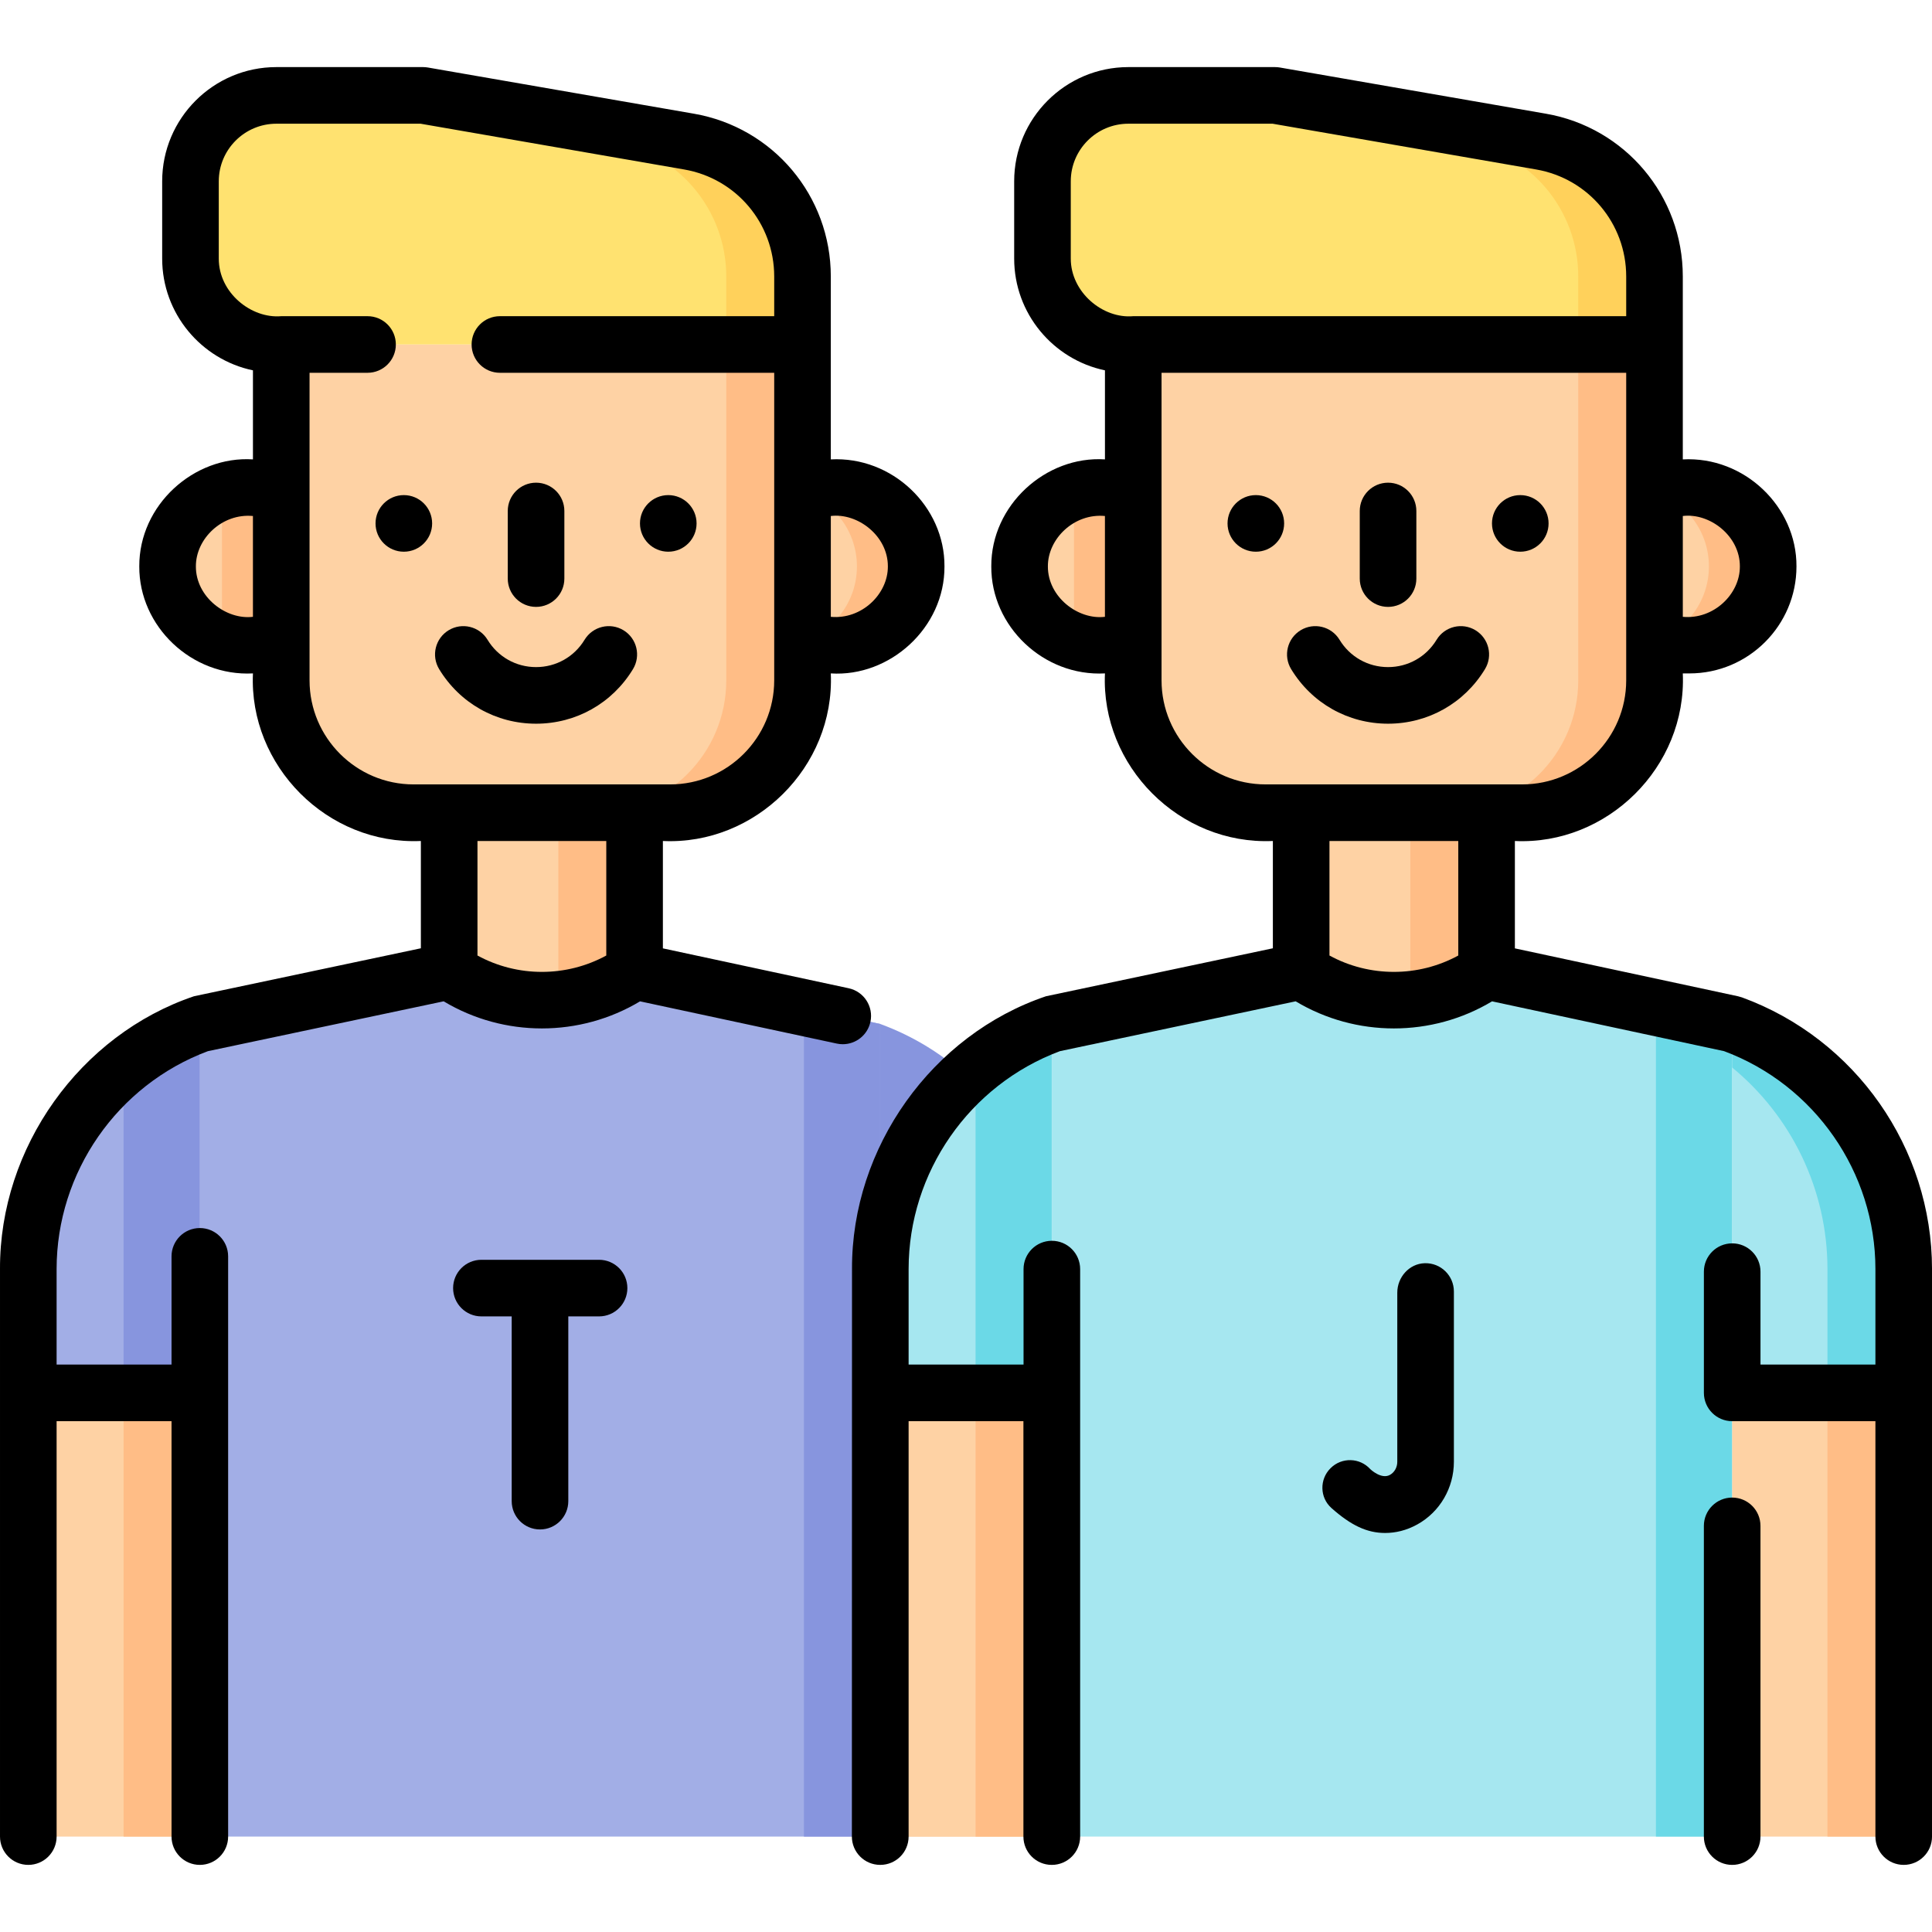 <svg id="Capa_1" enable-background="new 0 0 512.001 512.001" height="512" viewBox="0 0 512.001 512.001" width="512" xmlns="http://www.w3.org/2000/svg"><g><g><path d="m233.256 486.718h-180.298v-215.357l66.077-13.973h49.137l65.084 13.973z" fill="#a2aee6"/><path d="m168.172 257.388h-20.205l65.084 13.973v215.357h20.205v-215.357z" fill="#8795de"/><path d="m74.534 91.291v89.01c0 19.37 15.702 35.073 35.073 35.073h67.994c19.37 0 35.073-15.702 35.073-35.073v-89.01z" fill="#fed2a4"/><path d="m192.468 91.291v89.01c0 19.37-15.702 35.073-35.073 35.073h20.205c19.37 0 35.073-15.702 35.073-35.073v-89.01z" fill="#ffbd86"/><path d="m74.531 170.963h-9.26c-11.52 0-20.859-9.339-20.859-20.859 0-11.52 9.339-20.859 20.859-20.859h9.26z" fill="#fed2a4"/><path d="m65.271 129.245c-2.25 0-4.412.366-6.443 1.026v39.668c2.03.659 4.192 1.026 6.443 1.026h9.26v-41.719h-9.26z" fill="#ffbd86"/><path d="m221.936 170.963h-9.26v-41.719h9.26c11.52 0 20.859 9.339 20.859 20.859 0 11.521-9.339 20.86-20.859 20.86z" fill="#fed2a4"/><path d="m221.936 129.245h-9.26v1.026c8.365 2.716 14.417 10.564 14.417 19.834 0 9.27-6.052 17.118-14.417 19.834v1.026h9.26c11.52 0 20.859-9.339 20.859-20.859 0-11.522-9.339-20.861-20.859-20.861z" fill="#ffbd86"/><path d="m119.035 215.374h49.138v42.014c-14.769 10.272-34.369 10.272-49.138 0z" fill="#fed2a4"/><path d="m147.967 215.374v42.014c-4.469 3.108-9.381 5.269-14.466 6.497 11.722 2.829 24.371.668 34.671-6.497v-42.014z" fill="#ffbd86"/><path d="m52.958 271.361c-27.296 9.956-45.457 35.911-45.457 64.966v32.804h45.457z" fill="#a2aee6"/><path d="m52.958 271.361c-7.486 2.73-14.279 6.671-20.205 11.542v86.227h20.205z" fill="#8795de"/><path d="m7.501 369.13h45.457v117.588h-45.457z" fill="#fed2a4"/><path d="m278.711 336.33v32.8h-45.45v-97.77c4.47 1.63 8.7 3.7 12.64 6.13 4.63 2.86 8.86 6.23 12.64 10.02 12.64 12.69 20.17 30.11 20.17 48.82z" fill="#8795de"/><path d="m32.752 369.13h20.205v117.588h-20.205z" fill="#ffbd86"/><path d="m233.256 369.13h45.457v117.588h-45.457z" fill="#fed2a4"/><path d="m212.673 91.291h-139.429c-12.573 0-22.765-10.192-22.765-22.765v-20.478c0-12.573 10.192-22.765 22.765-22.765h38.865l70.491 12.238c17.382 3.018 30.074 18.103 30.074 35.745v18.025z" fill="#ffe270"/><path d="m182.6 37.521-70.491-12.239h-20.205l70.491 12.239c17.382 3.018 30.073 18.103 30.073 35.745v18.025h20.205v-18.025c0-17.642-12.691-32.727-30.073-35.745z" fill="#ffd15b"/><path d="m459.044 486.718h-180.299v-215.357l66.078-13.973h49.137l65.084 13.973z" fill="#a6e7f0"/><path d="m393.96 257.388h-20.205l65.083 13.973v215.357h20.206v-215.357z" fill="#6bd9e7"/><path d="m300.322 91.291v89.01c0 19.37 15.703 35.073 35.073 35.073h67.994c19.37 0 35.073-15.702 35.073-35.073v-89.01z" fill="#fed2a4"/><path d="m418.256 91.291v89.01c0 19.37-15.702 35.073-35.073 35.073h20.205c19.37 0 35.073-15.702 35.073-35.073v-89.01z" fill="#ffbd86"/><path d="m300.318 170.963h-9.26c-11.52 0-20.859-9.339-20.859-20.859 0-11.52 9.339-20.859 20.859-20.859h9.26z" fill="#fed2a4"/><path d="m291.059 129.245c-2.25 0-4.412.366-6.442 1.026v39.668c2.03.659 4.192 1.026 6.442 1.026h9.26v-41.719h-9.26z" fill="#ffbd86"/><path d="m447.724 170.963h-9.26v-41.719h9.26c11.52 0 20.859 9.339 20.859 20.859 0 11.521-9.339 20.86-20.859 20.86z" fill="#fed2a4"/><path d="m447.724 129.245h-9.26v1.026c8.365 2.716 14.417 10.564 14.417 19.834 0 9.27-6.052 17.118-14.417 19.834v1.026h9.26c11.521 0 20.859-9.339 20.859-20.859 0-11.522-9.339-20.861-20.859-20.861z" fill="#ffbd86"/><path d="m344.823 215.374h49.138v42.014c-14.769 10.272-34.369 10.272-49.138 0z" fill="#fed2a4"/><path d="m373.755 215.374v42.014c-4.469 3.108-9.381 5.269-14.466 6.497 11.722 2.829 24.371.668 34.671-6.497v-42.014z" fill="#ffbd86"/><path d="m278.713 271.361c-27.296 9.956-45.457 35.911-45.457 64.966v32.804h45.457z" fill="#a6e7f0"/><path d="m258.54 282.877v86.254h20.173v-97.77c-7.473 2.725-14.255 6.657-20.173 11.516z" fill="#6bd9e7"/><path d="m233.288 369.13h45.457v117.588h-45.457z" fill="#fed2a4"/><path d="m258.54 369.13h20.205v117.588h-20.205z" fill="#ffbd86"/><path d="m459.044 271.361c27.296 9.956 45.457 35.911 45.457 64.966v32.804h-45.457z" fill="#a6e7f0"/><path d="m459.044 271.361v11.542c15.68 12.89 25.252 32.338 25.252 53.424v32.804h20.205v-32.804c0-29.055-18.162-55.011-45.457-64.966z" fill="#6bd9e7"/><path d="m459.044 369.13h45.457v117.588h-45.457z" fill="#fed2a4"/><path d="m484.295 369.13h20.205v117.588h-20.205z" fill="#ffbd86"/><path d="m438.461 91.291h-139.429c-12.573 0-22.765-10.192-22.765-22.765v-20.478c0-12.573 10.192-22.765 22.765-22.765h38.865l70.491 12.239c17.382 3.018 30.074 18.103 30.074 35.745v18.024z" fill="#ffe270"/><path d="m408.387 37.521-70.491-12.239h-20.205l70.491 12.239c17.382 3.018 30.073 18.103 30.073 35.745v18.025h20.205v-18.025c.001-17.642-12.69-32.727-30.073-35.745z" fill="#ffd15b"/></g><g><path d="m230.671 270.805c.869-4.05-1.709-8.038-5.759-8.907l-49.239-10.571v-28.453c24.427 1.151 45.566-19.565 44.501-44.411 15.653 1.004 30.202-12.11 30.122-28.359.091-15.846-13.843-29.224-30.122-28.359v-48.479c0-21.343-15.263-39.483-36.291-43.135l-70.49-12.239c-.424-.073-.854-.11-1.283-.11h-38.866c-16.688 0-30.266 13.577-30.266 30.265v20.478c0 14.56 10.336 26.75 24.056 29.622v23.596c-15.653-1.004-30.202 12.11-30.122 28.36-.091 15.846 13.843 29.224 30.122 28.359-1.106 24.443 19.652 45.511 44.501 44.411v28.434l-60.129 12.714c-30.169 10.199-51.539 40.044-51.405 72.306v150.391c0 4.142 3.357 7.5 7.5 7.5s7.5-3.358 7.5-7.5v-110.087h30.457v110.087c0 4.142 3.357 7.5 7.5 7.5s7.5-3.358 7.5-7.5v-153.77c0-4.142-3.357-7.5-7.5-7.5s-7.5 3.358-7.5 7.5v28.683h-30.457v-25.304c0-25.646 16.093-48.791 40.091-57.752l62.484-13.213c7.973 4.785 16.998 7.185 26.027 7.185 9.025 0 18.046-2.397 26.016-7.178l52.144 11.194c.53.114 1.06.168 1.582.168 3.459.002 6.57-2.406 7.326-5.926zm-10.495-134.061c7.088-.87 15.149 5.238 15.119 13.36.036 7.342-6.955 14.131-15.119 13.359zm-153.145 26.719c-7.088.87-15.149-5.238-15.119-13.359-.036-7.341 6.955-14.131 15.119-13.359zm15.003 16.839v-81.51h15.37c4.143 0 7.5-3.358 7.5-7.5s-3.357-7.5-7.5-7.5h-22.87c-7.938.691-16.571-6.184-16.556-15.266v-20.478c0-8.417 6.848-15.265 15.266-15.265h38.219l69.854 12.128c13.824 2.4 23.857 14.325 23.857 28.355v10.525h-72.692c-4.143 0-7.5 3.358-7.5 7.5s3.357 7.5 7.5 7.5h72.692v81.51c0 15.204-12.369 27.573-27.573 27.573h-67.994c-15.204 0-27.573-12.369-27.573-27.572zm44.501 72.919v-30.347h34.138v30.347c-10.59 5.788-23.548 5.787-34.138 0z"/><path d="m142.062 160.833c4.143 0 7.5-3.358 7.5-7.5v-17.916c0-4.142-3.357-7.5-7.5-7.5s-7.5 3.358-7.5 7.5v17.916c0 4.142 3.358 7.5 7.5 7.5z"/><path d="m142.062 191.788c10.586 0 20.188-5.407 25.685-14.464 2.149-3.541 1.021-8.154-2.52-10.303-3.538-2.149-8.153-1.021-10.303 2.52-2.755 4.538-7.562 7.247-12.862 7.247s-10.107-2.709-12.862-7.247c-2.149-3.541-6.764-4.669-10.303-2.52-3.541 2.149-4.669 6.762-2.52 10.303 5.498 9.057 15.099 14.464 25.685 14.464z"/><path d="m461.614 264.315c-.225-.07-.353-.12-.996-.287l-59.157-12.7v-28.453c24.427 1.151 45.565-19.565 44.5-44.411h1.764c15.638 0 28.359-12.722 28.359-28.359.091-15.846-13.843-29.225-30.123-28.359v-48.48c0-21.343-15.263-39.483-36.29-43.135l-70.49-12.239c-.424-.073-.854-.11-1.283-.11h-38.865c-16.688 0-30.266 13.577-30.266 30.265v20.478c0 14.56 10.336 26.75 24.056 29.622v23.596c-15.653-1.004-30.202 12.11-30.122 28.36-.091 15.846 13.843 29.224 30.122 28.359-1.106 24.443 19.652 45.511 44.501 44.411v28.434l-60.129 12.714c-30.169 10.197-51.539 40.043-51.405 72.304l-.033 150.391c0 4.142 3.357 7.5 7.5 7.5.006 0 .011-.001.017-.001s.011.001.017.001c4.143 0 7.5-3.358 7.5-7.5v-110.085h30.424v110.087c0 4.142 3.357 7.5 7.5 7.5.006 0 .011-.001.017-.001s.011.001.017.001c4.143 0 7.5-3.358 7.5-7.5v-150.391c0-4.142-3.357-7.5-7.5-7.5s-7.5 3.358-7.5 7.5v25.303h-30.457v-25.303c0-25.646 16.093-48.791 40.091-57.752l62.484-13.213c7.973 4.785 16.998 7.185 26.028 7.185 9.024 0 18.045-2.397 26.015-7.178l61.491 13.201c24.004 8.958 40.103 32.106 40.103 57.756v25.304h-30.457v-24.624c0-4.142-3.357-7.5-7.5-7.5s-7.5 3.358-7.5 7.5v32.124c0 4.142 3.357 7.5 7.5 7.5h37.957v110.087c0 4.142 3.357 7.5 7.5 7.5s7.5-3.358 7.5-7.5v-150.39c-.003-32.081-20.252-61.02-50.39-72.012zm-15.65-127.571c7.088-.87 15.149 5.238 15.119 13.36.036 7.342-6.955 14.131-15.119 13.359zm-153.146 26.719c-7.088.87-15.148-5.239-15.118-13.359-.036-7.341 6.954-14.131 15.118-13.359zm-9.052-94.937v-20.478c0-8.417 6.848-15.265 15.266-15.265h38.219l69.854 12.128c13.823 2.4 23.856 14.325 23.856 28.355v10.525h-130.639c-8.072.73-16.557-6.342-16.556-15.265zm24.056 111.776v-81.51h123.139v81.51c0 15.204-12.369 27.573-27.572 27.573h-67.994c-15.204-.001-27.573-12.37-27.573-27.573zm44.501 72.919v-30.347h34.138v30.347c-10.589 5.786-23.547 5.787-34.138 0z"/><path d="m459.044 396.873c-4.143 0-7.5 3.358-7.5 7.5v82.345c0 4.142 3.357 7.5 7.5 7.5s7.5-3.358 7.5-7.5v-82.345c0-4.142-3.358-7.5-7.5-7.5z"/><path d="m367.85 160.833c4.143 0 7.5-3.358 7.5-7.5v-17.916c0-4.142-3.357-7.5-7.5-7.5s-7.5 3.358-7.5 7.5v17.916c0 4.142 3.358 7.5 7.5 7.5z"/><path d="m367.85 191.788c10.586 0 20.188-5.407 25.685-14.464 2.149-3.541 1.021-8.154-2.52-10.303-3.539-2.149-8.153-1.021-10.303 2.52-2.755 4.538-7.562 7.247-12.862 7.247s-10.107-2.709-12.862-7.247c-2.149-3.541-6.765-4.669-10.303-2.52-3.541 2.149-4.669 6.762-2.52 10.303 5.498 9.057 15.099 14.464 25.685 14.464z"/><path d="m377.565 334.764c-4.105.123-7.27 3.704-7.27 7.811v44.813c0 1.476-.746 2.808-1.948 3.475-2.241 1.246-5.075-1.396-5.194-1.509-2.778-3.084-7.571-3.216-10.515-.29l-.041.04c-2.953 2.935-2.86 7.774.251 10.541 5.217 4.64 9.455 6.609 14.215 6.609 2.729 0 5.631-.648 8.565-2.277 5.963-3.31 9.667-9.667 9.667-16.589v-45.128c0-4.218-3.483-7.623-7.73-7.496z"/><path d="m158.76 333.859h-31.182c-4.143 0-7.5 3.358-7.5 7.5s3.357 7.5 7.5 7.5h8.028v48.962c0 4.142 3.357 7.5 7.5 7.5s7.5-3.358 7.5-7.5v-48.962h8.153c4.143 0 7.5-3.358 7.5-7.5s-3.356-7.5-7.499-7.5z"/><circle cx="107.02" cy="138.709" r="7.5"/><circle cx="177.1" cy="138.709" r="7.5"/><circle cx="332.81" cy="138.709" r="7.5"/><circle cx="402.89" cy="138.709" r="7.5"/></g></g></svg>
